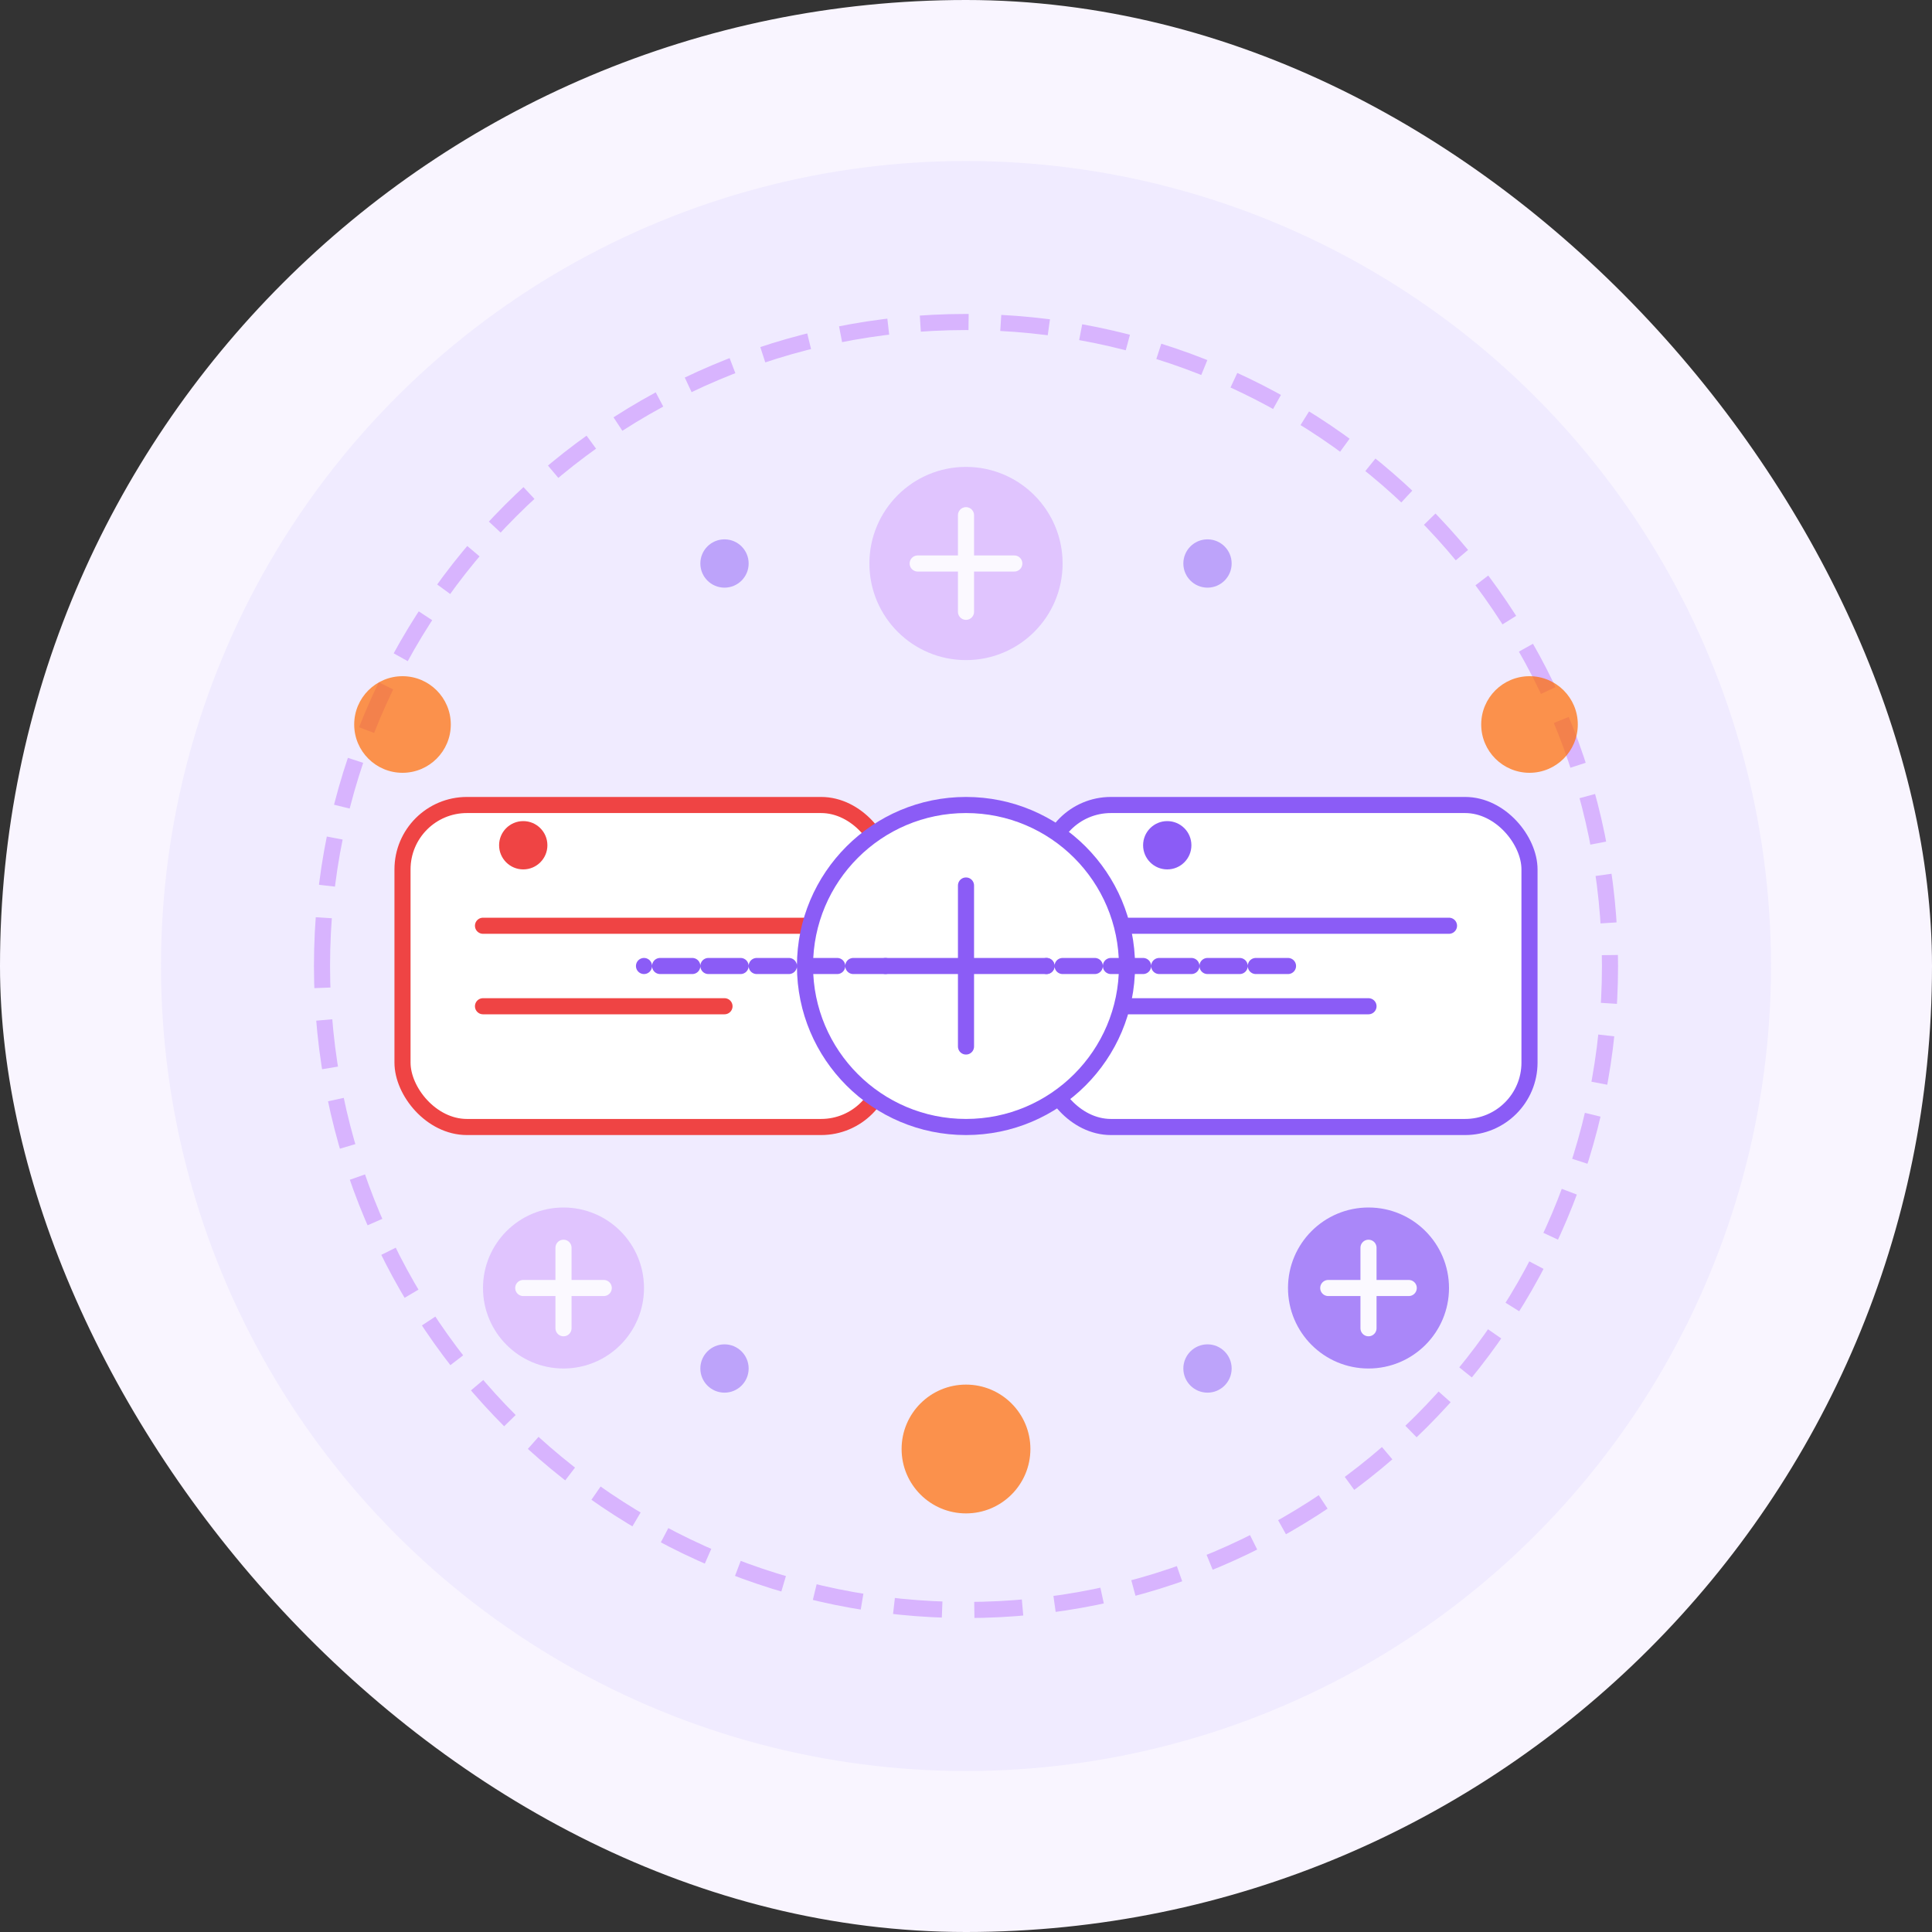 <svg width="240" height="240" viewBox="0 0 240 240" fill="none" xmlns="http://www.w3.org/2000/svg">
  <rect x="0" y="0" width="240" height="240" fill="#333333" stroke="none"/>
  <!-- Background -->
  <rect width="240" height="240" rx="120" fill="#F9F5FF" />
  
  <!-- Decorative Elements -->
  <circle cx="120" cy="120" r="100" fill="#F0EBFF" />
  <path d="M40 120C40 75.817 75.817 40 120 40V40C164.183 40 200 75.817 200 120V120C200 164.183 164.183 200 120 200V200C75.817 200 40 164.183 40 120V120Z" stroke="#D8B4FE" stroke-width="2" stroke-dasharray="6 4" />
  
  <!-- Left Side - Manual Process -->
  <rect x="50" y="100" width="60" height="40" rx="8" fill="white" stroke="#EF4444" stroke-width="2" />
  <path d="M60 115H100" stroke="#EF4444" stroke-width="2" stroke-linecap="round" />
  <path d="M60 125H90" stroke="#EF4444" stroke-width="2" stroke-linecap="round" />
  <circle cx="65" cy="105" r="3" fill="#EF4444" />
  
  <!-- Right Side - Automated Process -->
  <rect x="130" y="100" width="60" height="40" rx="8" fill="white" stroke="#8B5CF6" stroke-width="2" />
  <path d="M140 115H180" stroke="#8B5CF6" stroke-width="2" stroke-linecap="round" />
  <path d="M140 125H170" stroke="#8B5CF6" stroke-width="2" stroke-linecap="round" />
  <circle cx="145" cy="105" r="3" fill="#8B5CF6" />
  
  <!-- Center Automation Element -->
  <circle cx="120" cy="120" r="20" fill="white" stroke="#8B5CF6" stroke-width="2" />
  <path d="M120 110V130" stroke="#8B5CF6" stroke-width="2" stroke-linecap="round" />
  <path d="M110 120H130" stroke="#8B5CF6" stroke-width="2" stroke-linecap="round" />
  
  <!-- Connection Lines -->
  <path d="M110 120H80" stroke="#8B5CF6" stroke-width="2" stroke-linecap="round" stroke-dasharray="4 2" />
  <path d="M160 120H130" stroke="#8B5CF6" stroke-width="2" stroke-linecap="round" stroke-dasharray="4 2" />
  
  <!-- Decorative Gear Elements -->
  <g opacity="0.7">
    <circle cx="120" cy="70" r="12" fill="#D8B4FE" />
    <path d="M120 64V76" stroke="white" stroke-width="2" stroke-linecap="round" />
    <path d="M114 70H126" stroke="white" stroke-width="2" stroke-linecap="round" />
  </g>
  
  <g opacity="0.7">
    <circle cx="70" cy="160" r="10" fill="#D8B4FE" />
    <path d="M70 155V165" stroke="white" stroke-width="2" stroke-linecap="round" />
    <path d="M65 160H75" stroke="white" stroke-width="2" stroke-linecap="round" />
  </g>
  
  <g opacity="0.7">
    <circle cx="170" cy="160" r="10" fill="#8B5CF6" />
    <path d="M170 155V165" stroke="white" stroke-width="2" stroke-linecap="round" />
    <path d="M165 160H175" stroke="white" stroke-width="2" stroke-linecap="round" />
  </g>
  
  <!-- Accent Elements -->
  <circle cx="50" cy="90" r="6" fill="#FF6B00" opacity="0.7" />
  <circle cx="190" cy="90" r="6" fill="#FF6B00" opacity="0.7" />
  <circle cx="120" cy="180" r="8" fill="#FF6B00" opacity="0.7" />
  
  <!-- Small Decorative Dots -->
  <circle cx="90" cy="70" r="3" fill="#8B5CF6" opacity="0.5" />
  <circle cx="150" cy="70" r="3" fill="#8B5CF6" opacity="0.5" />
  <circle cx="90" cy="170" r="3" fill="#8B5CF6" opacity="0.5" />
  <circle cx="150" cy="170" r="3" fill="#8B5CF6" opacity="0.5" />
</svg> 